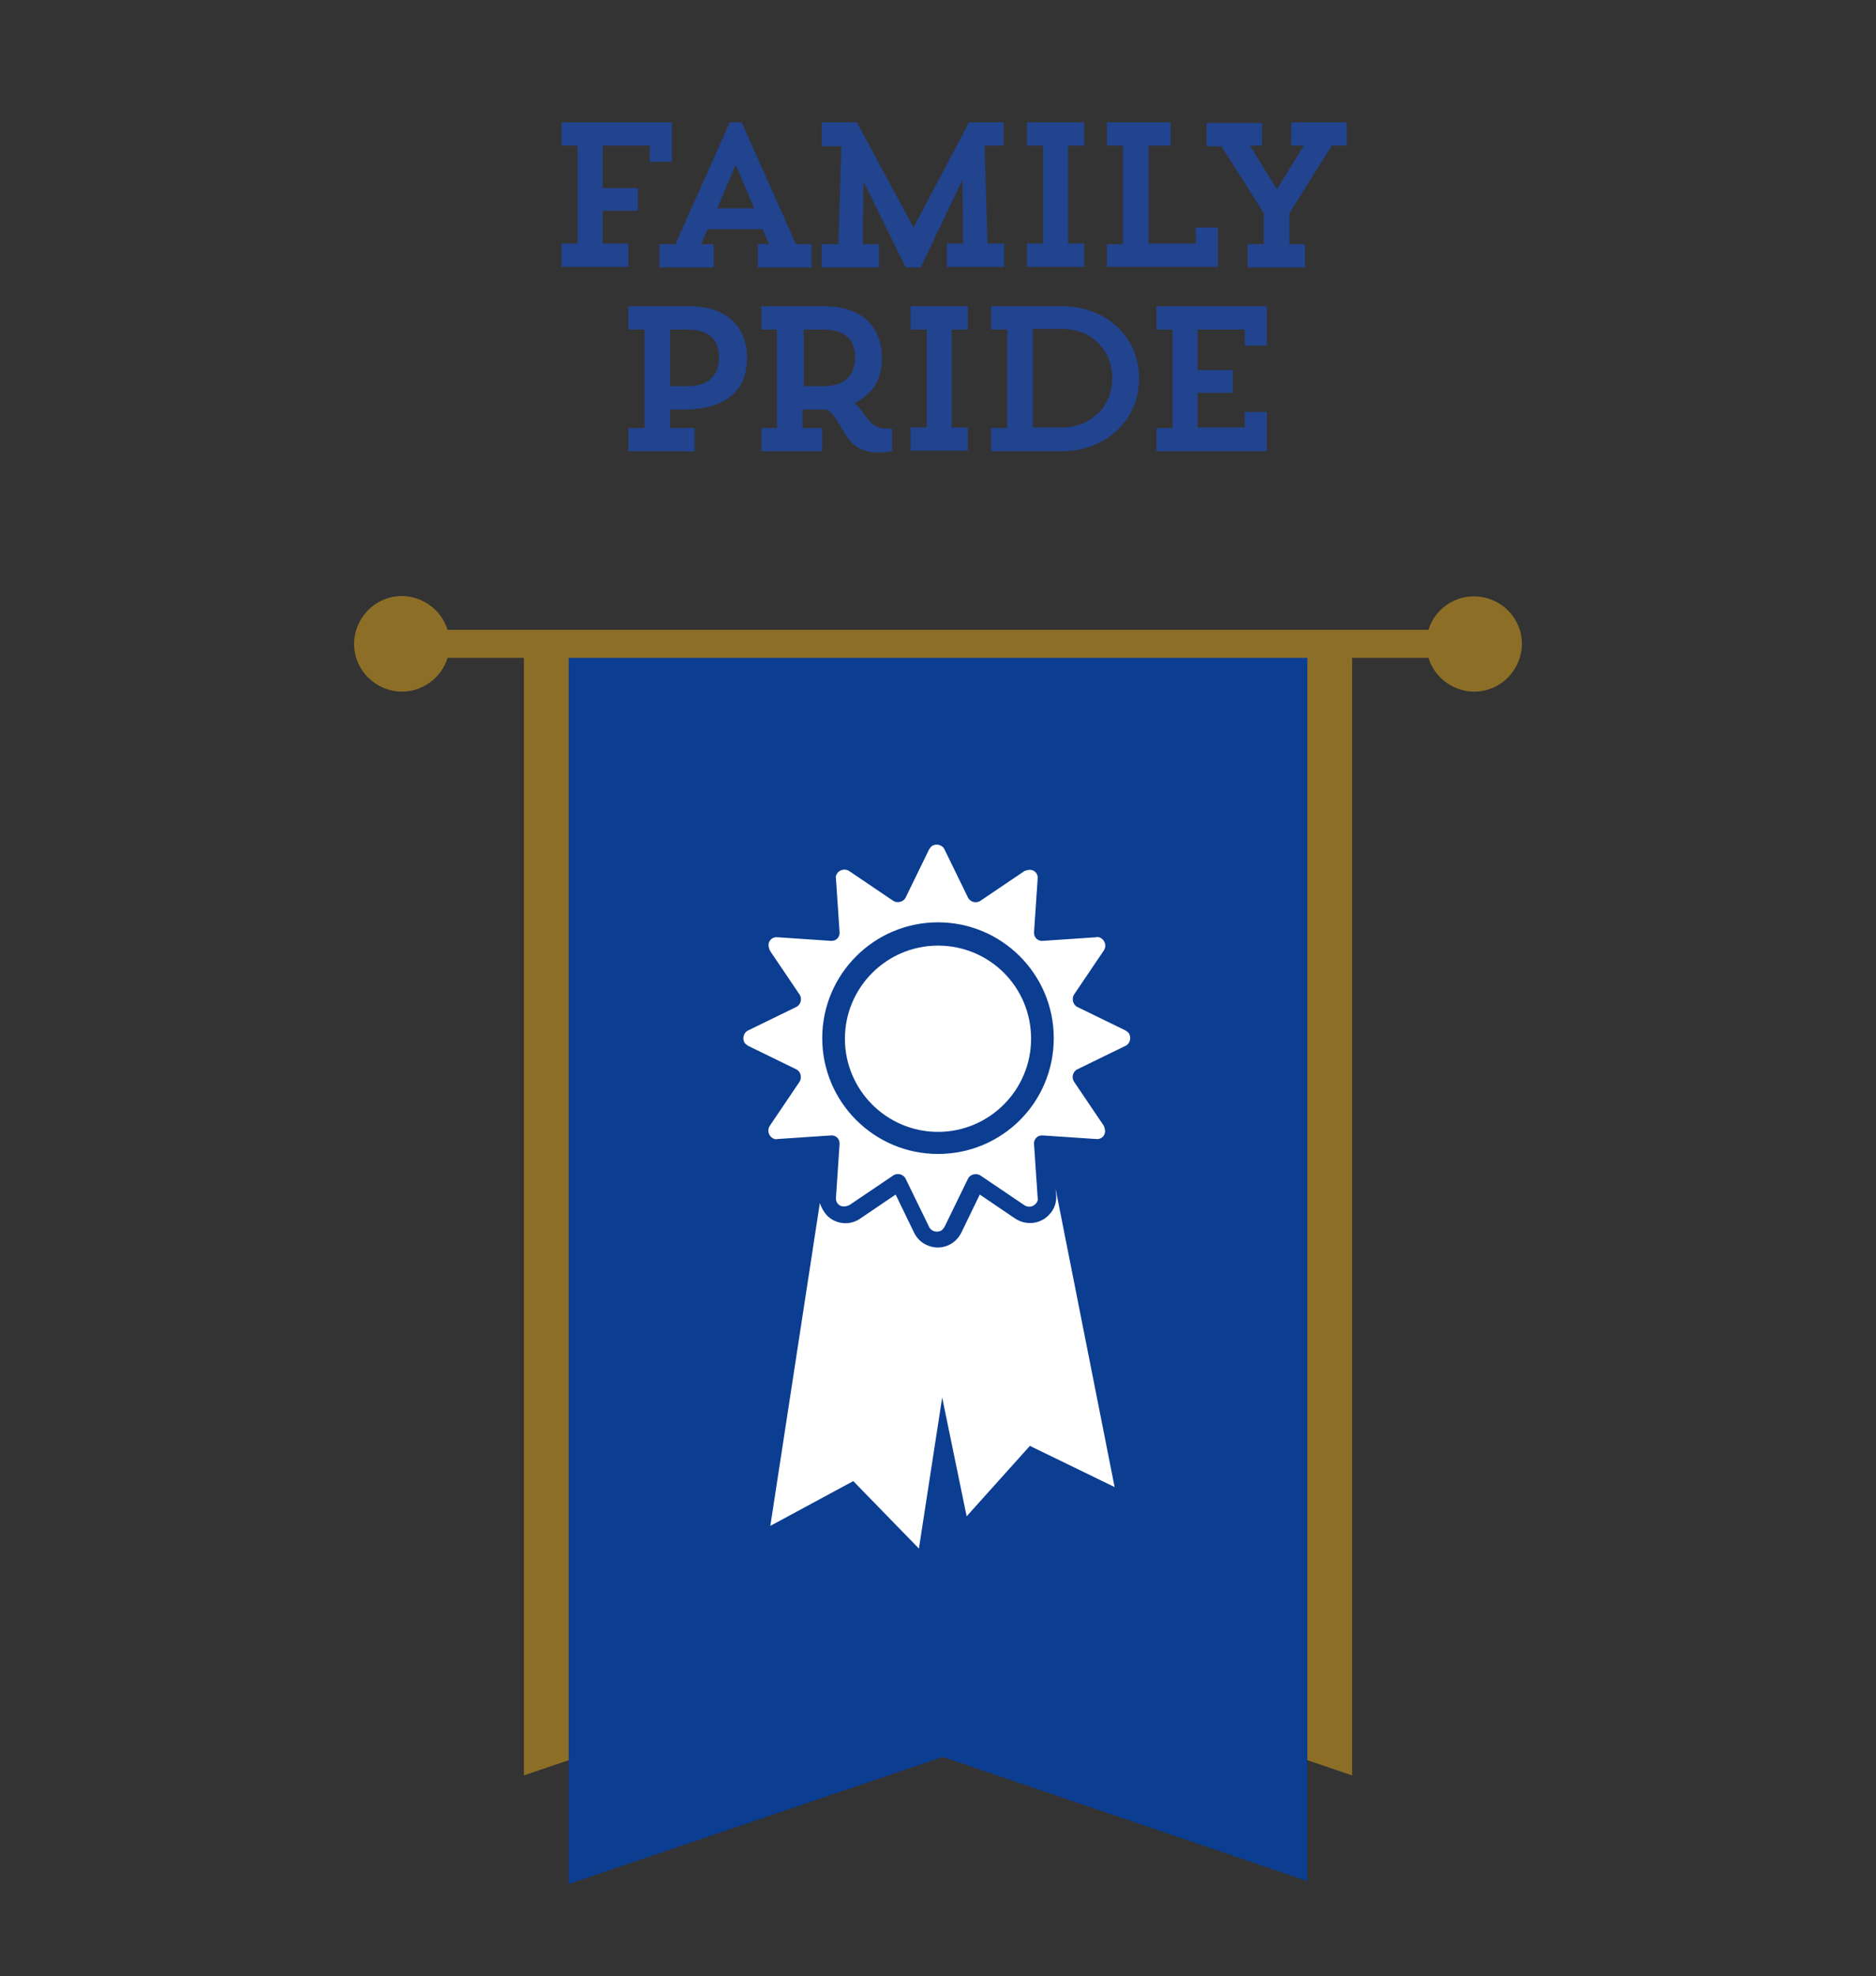 <?xml version="1.0" encoding="utf-8"?>
<!-- Generator: Adobe Illustrator 23.0.2, SVG Export Plug-In . SVG Version: 6.00 Build 0)  -->
<svg version="1.1" id="Layer_1" xmlns="http://www.w3.org/2000/svg" xmlns:xlink="http://www.w3.org/1999/xlink" x="0px" y="0px"
	 viewBox="0 0 314.4 331" style="enable-background:new 0 0 314.4 331;" xml:space="preserve">
<rect x="0" y="0" width="314.4" height="331" fill="#333333" stroke="none"/>
<style type="text/css">
	.st0{fill:#8D6E26;}
	.st1{fill:#0B3D91;}
	.st2{fill:#FFFFFF;}
	.st3{enable-background:new    ;}
	.st4{fill:#22438E;}
</style>
<title>family-pride</title>
<path class="st0" d="M247,99.9c-3.5,0-6.6,2.3-7.6,5.6H75c-1.3-4.2-5.8-6.6-10-5.3c-4.2,1.3-6.6,5.8-5.3,10s5.8,6.6,10,5.3
	c2.5-0.8,4.5-2.7,5.3-5.3h12.8v187.2l69.4-23.6l69.4,23.6V110.2h12.8c1.3,4.2,5.8,6.6,10,5.3s6.6-5.8,5.3-10
	C253.6,102.1,250.5,99.9,247,99.9z"/>
<polygon class="st1" points="158,294.3 219.1,315.1 219.1,110.2 95.3,110.2 95.3,315.6 "/>
<path class="st2" d="M177,200.2c0.1,1.2-0.3,2.4-1.2,3.3c-1.5,1.6-3.9,1.8-5.7,0.6l-5.9-4l-3.1,6.4c-1.1,2.2-3.7,3.1-5.9,2
	c-0.9-0.4-1.6-1.2-2-2l-3.1-6.4l-5.9,4c-0.7,0.5-1.6,0.8-2.5,0.8c-1.2,0-2.4-0.5-3.2-1.4c-0.5-0.6-0.9-1.3-1.1-2l-8.3,54.1l13.9-7.5
	l11,11.3l3.9-25.3L162,254l10.6-11.8l14.2,6.9l-9.9-50L177,200.2z"/>
<path class="st2" d="M180.6,179.1l8-3.9c0.7-0.3,1-1.2,0.7-1.9c-0.1-0.3-0.4-0.5-0.7-0.7l-8-3.9c-0.7-0.3-1-1.2-0.7-1.9
	c0-0.1,0.1-0.1,0.1-0.2l5-7.4c0.4-0.6,0.3-1.5-0.4-2c-0.3-0.2-0.6-0.3-0.9-0.2l-8.9,0.6c-0.8,0.1-1.5-0.5-1.5-1.3c0-0.1,0-0.1,0-0.2
	l0.6-8.9c0.1-0.8-0.5-1.5-1.3-1.5c-0.3,0-0.6,0.1-0.9,0.2l-7.4,5c-0.6,0.4-1.5,0.3-2-0.4c0-0.1-0.1-0.1-0.1-0.2l-3.9-8
	c-0.3-0.7-1.2-1-1.9-0.7c-0.3,0.1-0.5,0.4-0.7,0.7l-3.9,8c-0.3,0.7-1.2,1-1.9,0.7c-0.1,0-0.1-0.1-0.2-0.1l-7.4-5
	c-0.6-0.4-1.5-0.3-2,0.4c-0.2,0.3-0.3,0.6-0.2,0.9l0.6,8.9c0.1,0.8-0.5,1.5-1.3,1.5c-0.1,0-0.1,0-0.2,0l-8.9-0.6
	c-0.8-0.1-1.5,0.5-1.5,1.3c0,0.3,0.1,0.6,0.2,0.9l5,7.4c0.4,0.6,0.3,1.5-0.4,2c-0.1,0-0.1,0.1-0.2,0.1l-8,3.9
	c-0.7,0.3-1,1.2-0.7,1.9c0.1,0.3,0.4,0.5,0.7,0.7l8,3.9c0.7,0.3,1,1.2,0.7,1.9c0,0.1-0.1,0.1-0.1,0.2l-5,7.4c-0.4,0.6-0.3,1.5,0.4,2
	c0.3,0.2,0.6,0.3,0.9,0.2l8.9-0.6c0.8-0.1,1.5,0.5,1.5,1.3c0,0.1,0,0.1,0,0.2l-0.6,8.9c-0.1,0.8,0.5,1.5,1.3,1.5
	c0.3,0,0.6-0.1,0.9-0.2l7.4-5c0.6-0.4,1.5-0.3,2,0.4c0,0.1,0.1,0.1,0.1,0.2l3.9,8c0.3,0.7,1.2,1,1.9,0.7c0.3-0.1,0.5-0.4,0.7-0.7
	l3.9-8c0.3-0.7,1.2-1,1.9-0.7c0.1,0,0.1,0.1,0.2,0.1l7.4,5c0.6,0.4,1.5,0.3,2-0.4c0.2-0.3,0.3-0.6,0.2-0.9l-0.6-8.9
	c-0.1-0.8,0.5-1.5,1.3-1.5c0.1,0,0.1,0,0.2,0l8.9,0.6c0.8,0.1,1.5-0.5,1.5-1.3c0-0.3-0.1-0.6-0.2-0.9l-5-7.4c-0.4-0.6-0.3-1.5,0.4-2
	C180.5,179.2,180.5,179.1,180.6,179.1z M157.2,193.3c-10.7,0-19.4-8.7-19.4-19.4c0-10.7,8.7-19.4,19.4-19.4
	c10.7,0,19.4,8.7,19.4,19.4C176.6,184.7,167.9,193.3,157.2,193.3L157.2,193.3z"/>
<path class="st2" d="M157.2,158.4c-8.6,0-15.6,7-15.6,15.6s7,15.6,15.6,15.6s15.6-7,15.6-15.6C172.8,165.3,165.8,158.4,157.2,158.4z
	"/>
<g class="st3">
	<path class="st4" d="M108.9,27.1v-2.7H101v7.1h5.9v3.8H101v5.5h4.3v3.9H94.1v-3.9h2.7V24.4h-2.7v-3.9h18.5v6.6H108.9z"/>
</g>
<g class="st3">
	<path class="st4" d="M110.6,40.9h2.6l9.1-20.4h2l9.1,20.4h2.6v3.9h-9v-3.9h1.9l-1.1-2.5h-9.2l-1.1,2.5h2.1v3.9h-9.1V40.9z
		 M120.2,34.9h6.2l-3.1-7.3L120.2,34.9z"/>
	<path class="st4" d="M137.8,20.5h5.8l9.5,17.6l9.3-17.6h5.8v3.9H165l0.5,16.4h2.8v3.9h-9.6v-3.9h2.7l-0.1-10.7l-7,14.7h-2.5
		l-7.1-14.4l-0.1,10.5h2.7v3.9h-9.6v-3.9h2.8l0.5-16.4h-3.3V20.5z"/>
	<path class="st4" d="M172.1,20.5h9.6v3.9H179v16.4h2.7v3.9h-9.6v-3.9h2.7V24.4h-2.7V20.5z"/>
</g>
<g class="st3">
	<path class="st4" d="M185.5,44.8v-3.9h2.7V24.4h-2.7v-3.9h10.7v3.9h-3.7v16.4h7.9v-2.7h3.7v6.6H185.5z"/>
</g>
<g class="st3">
	<path class="st4" d="M211.5,24.4h-2l4.5,7.3l4.5-7.3h-2.1v-3.9h9.3v3.9h-2.5l-7.1,11.3v5.2h2.6v3.9h-9.6v-3.9h2.7v-5.2l-7.1-11.2
		h-2.5v-3.9h9.3V24.4z"/>
</g>
<g class="st3">
	<path class="st4" d="M105.4,51.3h10.1c6.5,0,9.7,3.6,9.7,8.7s-3.2,8.6-10.6,8.6h-2.3v3.1h4.1v3.9h-11.1v-3.9h2.7V55.2h-2.7V51.3z
		 M112.3,55.2v9.5h2.8c4,0,5.4-2.1,5.4-4.8s-1.3-4.7-5.4-4.7H112.3z"/>
</g>
<g class="st3">
	<path class="st4" d="M127.7,51.3h10.4c6.5,0,9.7,3.6,9.7,8.7c0,3.4-1.4,6-4.6,7.5c1.9,1.6,2.4,4.3,5.3,4.3h1v3.8
		c0,0-0.9,0.2-2.3,0.2c-6.1,0-5.7-5.6-8.7-7.2c-0.4,0-0.8,0-1.3,0h-2.7v3.1h3.3v3.9h-10.2v-3.9h2.6V55.2h-2.6V51.3z M134.7,55.2v9.5
		h3.2c4,0,5.4-2.1,5.4-4.8s-1.3-4.7-5.4-4.7H134.7z"/>
	<path class="st4" d="M152.6,51.3h9.6v3.9h-2.7v16.4h2.7v3.9h-9.6v-3.9h2.7V55.2h-2.7V51.3z"/>
</g>
<g class="st3">
	<path class="st4" d="M166.1,51.3h11.8c7.5,0,13,5.1,13,12.1c0,7-5.6,12.2-13,12.2h-11.8v-3.9h2.7V55.2h-2.7V51.3z M173.1,55.2v16.4
		h4.9c4.7,0,8.4-3.4,8.4-8.2c0-4.8-3.5-8.3-8.4-8.3H173.1z"/>
</g>
<g class="st3">
	<path class="st4" d="M208.6,57.9v-2.7h-7.9v6.8h5.9v3.8h-5.9v5.8h7.9V69h3.7v6.6h-18.5v-3.9h2.7V55.2h-2.7v-3.9h18.5v6.6H208.6z"/>
</g>
</svg>
